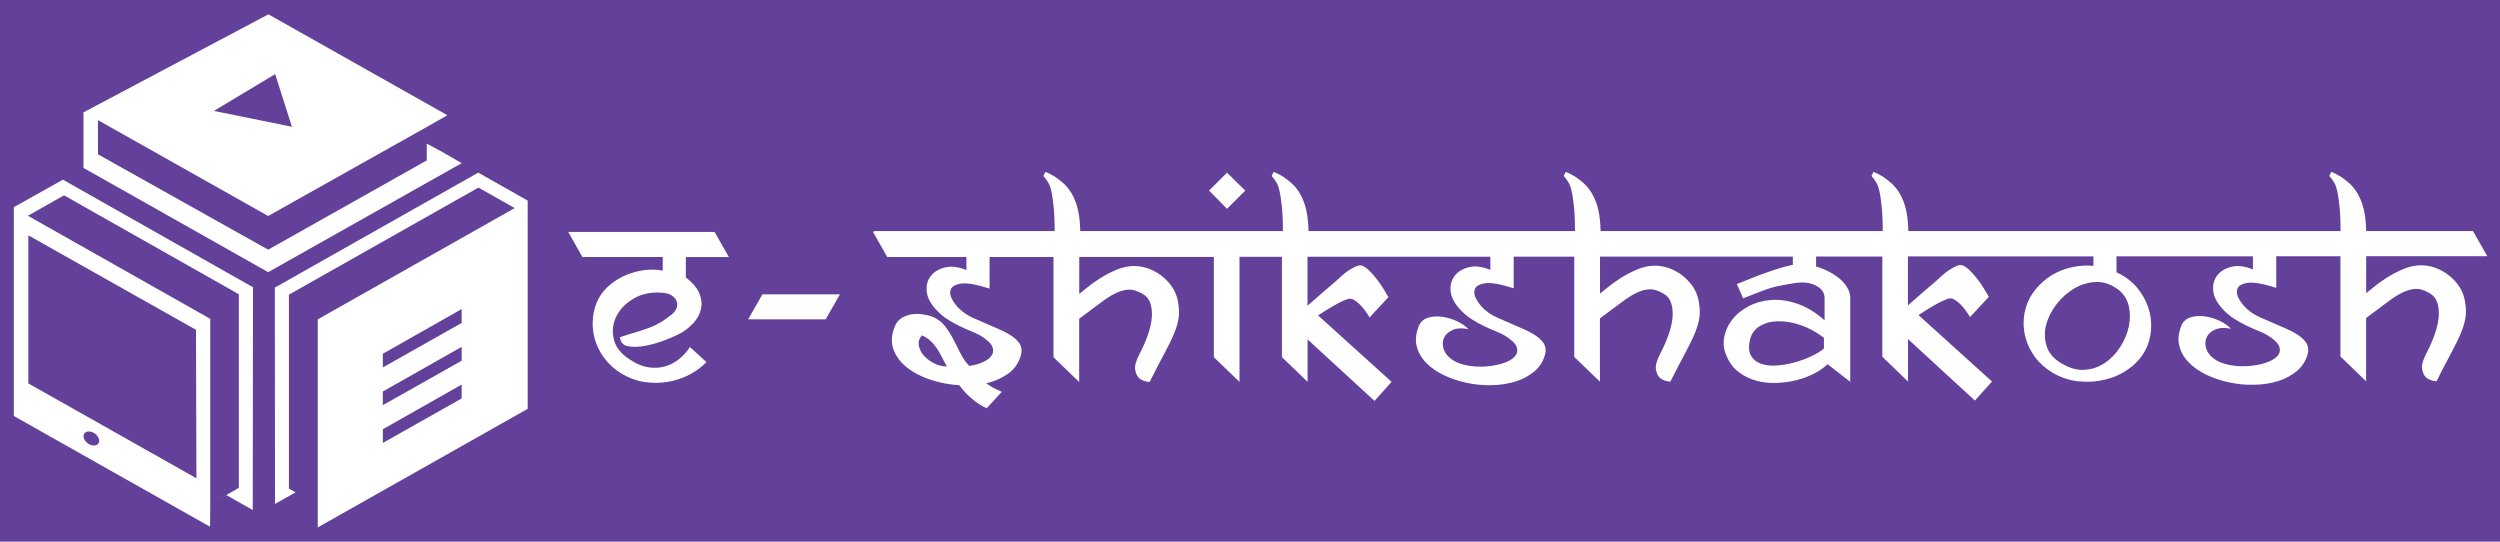 <?xml version="1.0" encoding="UTF-8"?><svg id="a" xmlns="http://www.w3.org/2000/svg" viewBox="0 0 300 65"><defs><style>.b{fill:#63409a;}.c,.d{fill:#fff;}.d{fill-rule:evenodd;}</style></defs><rect class="b" width="300" height="65"/><g><g><path class="c" d="M87.46,30.84l-1.71-3.01h-17.57l1.71,3.01h9.64v1.64c-.68-.14-1.41-.16-2.17-.07-.76,.09-1.5,.29-2.2,.58-.71,.3-1.35,.68-1.93,1.16-.58,.48-1.04,1.03-1.38,1.64-.39,.73-.62,1.52-.7,2.36-.08,.84-.01,1.67,.21,2.48,.22,.81,.59,1.58,1.13,2.31,.54,.73,1.22,1.36,2.07,1.88,.87,.52,1.78,.86,2.73,1.01,.96,.15,1.89,.15,2.8,0,.91-.15,1.77-.43,2.58-.84,.81-.41,1.51-.92,2.1-1.54l-1.98-1.81c-.36,.57-.81,1.06-1.33,1.47-.52,.41-1.09,.7-1.71,.87-.62,.17-1.27,.2-1.97,.09-.7-.11-1.41-.41-2.14-.89-1.09-.68-1.76-1.5-1.98-2.46-.23-.96-.13-1.87,.29-2.73,.42-.87,1.11-1.58,2.07-2.15,.96-.57,2.07-.81,3.35-.72,.48,.02,.87,.12,1.16,.29,.3,.17,.51,.39,.63,.65,.12,.26,.14,.54,.05,.84-.09,.3-.3,.58-.62,.85-.52,.41-.98,.73-1.37,.96-.39,.23-.8,.43-1.25,.6-.44,.17-.95,.34-1.5,.5-.56,.16-1.25,.38-2.07,.65,.05,.62,.38,.98,.99,1.09,.62,.11,1.32,.09,2.12-.07,.8-.16,1.59-.39,2.38-.7,.79-.31,1.38-.58,1.79-.8,.57-.32,1.08-.73,1.54-1.23,.46-.5,.75-1.05,.89-1.64,.14-.59,.08-1.21-.17-1.86-.25-.65-.8-1.3-1.64-1.97v-2.43h5.16Z"/><polygon class="c" points="89.78 38.32 99.08 38.32 100.79 35.32 91.49 35.32 89.78 38.32"/><polygon class="c" points="149.43 22.87 147.24 20.72 145.09 22.87 147.24 25.06 149.43 22.87"/><path class="c" d="M104.76,27.83l1.71,3.01h9.5v1.57c-.96-.39-1.81-.5-2.55-.32-.74,.17-1.31,.51-1.71,1.01-.4,.5-.57,1.11-.51,1.83,.06,.72,.42,1.44,1.08,2.17,.46,.5,.93,.91,1.44,1.23,.5,.32,.99,.59,1.47,.82,.48,.23,.93,.43,1.35,.6,.42,.17,.78,.34,1.08,.5,.75,.46,1.22,.88,1.42,1.26,.19,.39,.19,.75,0,1.08-.19,.33-.54,.61-1.03,.84-.49,.23-1.05,.39-1.69,.48-.41-.41-.76-.9-1.04-1.47-.29-.57-.58-1.14-.87-1.71-.3-.57-.63-1.1-1.01-1.59-.38-.49-.86-.86-1.45-1.11-.36-.14-.77-.24-1.23-.31-.46-.07-.9-.07-1.33,0-.43,.07-.83,.22-1.2,.44-.36,.23-.63,.55-.79,.96-.43,1.03-.5,1.96-.19,2.8,.31,.84,.85,1.57,1.64,2.19,.79,.62,1.74,1.11,2.85,1.47,1.12,.36,2.26,.58,3.42,.65,.43,.59,.92,1.12,1.47,1.59,.55,.47,1.15,.86,1.81,1.18l1.81-1.98c-.46-.21-.81-.38-1.06-.51-.25-.14-.51-.31-.79-.51,1.03-.25,1.91-.65,2.67-1.2,.75-.55,1.25-1.3,1.5-2.26,.11-.46,.07-.85-.12-1.2-.19-.34-.49-.65-.89-.94-.4-.28-.87-.55-1.4-.79-.54-.24-1.08-.48-1.64-.72-.56-.24-1.1-.47-1.62-.7-.52-.23-.97-.49-1.33-.79-.46-.34-.84-.77-1.16-1.28-.32-.51-.42-.96-.29-1.35,.13-.39,.54-.63,1.25-.74,.71-.1,1.85,.1,3.42,.6v-3.79h7.67v12.03l3.08,2.97v-7.59l2.56-1.91c.66-.5,1.24-.87,1.73-1.11,.49-.24,.93-.39,1.32-.44,.39-.06,.74-.04,1.04,.05,.31,.09,.62,.23,.94,.41,.46,.25,.77,.62,.94,1.11,.17,.49,.23,1.05,.19,1.69-.05,.64-.2,1.33-.46,2.09-.26,.75-.6,1.53-1.01,2.32-.43,.82-.61,1.46-.53,1.91,.08,.46,.24,.8,.5,1.03,.3,.25,.71,.4,1.23,.44,.73-1.44,1.34-2.62,1.85-3.56,.5-.93,.89-1.74,1.16-2.43,.27-.68,.44-1.32,.5-1.9,.06-.58,0-1.25-.15-2-.14-.59-.38-1.13-.73-1.62-.35-.49-.77-.92-1.25-1.28-.48-.36-1-.64-1.56-.84-.56-.19-1.11-.29-1.66-.29-.71,0-1.42,.15-2.15,.46-.73,.31-1.4,.66-2.02,1.06-.62,.4-1.15,.78-1.59,1.15-.44,.36-.72,.59-.84,.68v-4.44h16.15v12.03l3.08,2.97v-15.01h5.09v12.03l3.08,2.97v-5.09l8.03,7.38,2.05-2.29-8.82-7.97c.68-.46,1.36-.87,2.03-1.25,.67-.38,1.21-.62,1.62-.74,.21-.05,.43,0,.67,.14,.24,.14,.47,.32,.7,.55,.23,.23,.44,.48,.65,.77,.21,.29,.38,.54,.51,.77l2.26-2.43c-.18-.32-.39-.67-.63-1.06-.24-.39-.5-.76-.79-1.13-.29-.36-.57-.69-.85-.97-.29-.28-.56-.48-.84-.6-.21-.09-.46-.07-.75,.05-.3,.13-.6,.29-.91,.5-.31,.21-.6,.43-.87,.68-.27,.25-.5,.46-.68,.62-.39,.32-.9,.76-1.54,1.32-.64,.56-1.25,1.1-1.85,1.62v-5.88h21.94v1.57c-.96-.39-1.81-.5-2.55-.32-.74,.17-1.31,.51-1.71,1.01-.4,.5-.57,1.11-.51,1.83,.06,.72,.42,1.44,1.08,2.17,.46,.5,.93,.91,1.44,1.23,.5,.32,.99,.59,1.47,.82,.48,.23,.93,.43,1.35,.6,.42,.17,.78,.34,1.08,.5,.84,.5,1.34,.97,1.5,1.4,.16,.43,.09,.82-.22,1.16-.31,.34-.79,.62-1.44,.82-.65,.21-1.36,.33-2.12,.38-.76,.05-1.52,0-2.26-.15-.74-.15-1.35-.4-1.83-.77-.48-.36-.78-.79-.91-1.26-.13-.48-.1-.91,.09-1.3,.18-.39,.52-.69,1.03-.91,.5-.22,1.13-.24,1.88-.09-.34-.36-.8-.68-1.38-.96-.58-.27-1.18-.45-1.79-.53-.62-.08-1.18-.04-1.69,.12-.51,.16-.87,.48-1.08,.96-.36,.89-.46,1.7-.27,2.44,.18,.74,.56,1.41,1.13,2,.57,.59,1.29,1.09,2.15,1.5,.87,.41,1.79,.72,2.77,.92,.98,.21,1.98,.3,2.99,.27,1.01-.02,1.95-.17,2.82-.44,.87-.27,1.62-.68,2.26-1.21,.64-.54,1.07-1.22,1.3-2.07,.11-.46,.07-.85-.12-1.2-.19-.34-.49-.65-.89-.94-.4-.28-.87-.55-1.4-.79-.54-.24-1.08-.48-1.64-.72-.56-.24-1.1-.47-1.62-.7-.52-.23-.97-.49-1.33-.79-.46-.34-.84-.77-1.16-1.28-.32-.51-.42-.96-.29-1.35,.12-.39,.54-.63,1.25-.74,.71-.1,1.85,.1,3.42,.6v-3.79h7.27v12.03l3.08,2.97v-7.59l2.56-1.91c.66-.5,1.24-.87,1.73-1.11,.49-.24,.93-.39,1.32-.44,.39-.06,.74-.04,1.04,.05,.31,.09,.62,.23,.94,.41,.46,.25,.77,.62,.94,1.11,.17,.49,.23,1.05,.19,1.69-.05,.64-.2,1.33-.46,2.09-.26,.75-.6,1.53-1.01,2.32-.43,.82-.61,1.46-.53,1.91,.08,.46,.24,.8,.5,1.03,.3,.25,.71,.4,1.23,.44,.73-1.44,1.34-2.62,1.85-3.56,.5-.93,.89-1.74,1.16-2.43,.27-.68,.44-1.32,.5-1.9,.06-.58,0-1.25-.15-2-.14-.59-.38-1.13-.73-1.62-.35-.49-.77-.92-1.25-1.28-.48-.36-1-.64-1.56-.84-.56-.19-1.11-.29-1.66-.29-.71,0-1.42,.15-2.15,.46-.73,.31-1.4,.66-2.02,1.06-.62,.4-1.15,.78-1.59,1.15-.44,.36-.72,.59-.84,.68v-4.44h23.14v.99s-.1,.03-.15,.03-.11,.01-.15,.03c-.62,.14-1.29,.33-2.03,.58-.74,.25-1.44,.5-2.1,.75-.75,.3-1.52,.6-2.29,.92l.75,1.71c.77-.3,1.39-.54,1.85-.72,.46-.18,.88-.34,1.26-.46,.39-.13,.8-.23,1.23-.32,.43-.09,1.01-.19,1.74-.31,1.03-.18,1.9-.1,2.62,.26,.72,.35,1.08,.86,1.08,1.52v2.67c-1.05-.93-2.11-1.59-3.2-1.97-1.08-.38-2.12-.54-3.11-.48-.99,.06-1.9,.3-2.73,.72-.83,.42-1.5,.96-2.02,1.61-.51,.65-.84,1.37-.99,2.17-.15,.8-.03,1.6,.36,2.39,.34,.75,.82,1.36,1.44,1.81,.62,.46,1.3,.79,2.05,.99,.75,.21,1.54,.3,2.38,.27,.83-.02,1.63-.13,2.41-.32,.77-.19,1.49-.46,2.15-.8,.66-.34,1.2-.72,1.61-1.13l2.73,2.12v-10.08c0-.39-.11-.77-.32-1.16-.22-.39-.51-.75-.89-1.08-.38-.33-.82-.63-1.32-.89-.5-.26-1.03-.47-1.57-.63v-1.2h7.95v12.03l3.08,2.97v-5.09l8.03,7.38,2.05-2.29-8.82-7.97c.68-.46,1.36-.87,2.03-1.25,.67-.38,1.21-.62,1.62-.74,.21-.05,.43,0,.67,.14,.24,.14,.47,.32,.7,.55,.23,.23,.44,.48,.65,.77,.21,.29,.38,.54,.51,.77l2.26-2.43c-.18-.32-.39-.67-.63-1.06-.24-.39-.5-.76-.79-1.13-.29-.36-.57-.69-.85-.97-.29-.28-.56-.48-.84-.6-.21-.09-.46-.07-.75,.05-.3,.13-.6,.29-.91,.5-.31,.21-.6,.43-.87,.68-.27,.25-.5,.46-.68,.62-.39,.32-.9,.76-1.54,1.32-.64,.56-1.25,1.1-1.85,1.62v-5.88h22.26v1.13c-.8-.07-1.58-.03-2.36,.12-.77,.15-1.49,.39-2.15,.73-.66,.34-1.26,.77-1.79,1.28-.54,.51-.97,1.08-1.32,1.69-.39,.73-.63,1.51-.72,2.34-.09,.83-.03,1.65,.19,2.46,.22,.81,.59,1.57,1.11,2.29,.52,.72,1.21,1.34,2.05,1.86,1.03,.62,2.1,.98,3.21,1.09,1.12,.11,2.19,.04,3.23-.22,1.04-.26,1.98-.69,2.82-1.3,.84-.6,1.49-1.34,1.95-2.2,.41-.77,.64-1.62,.7-2.53,.06-.91-.06-1.8-.36-2.67-.3-.87-.76-1.66-1.38-2.39-.63-.73-1.43-1.32-2.41-1.78v-1.91h16.37v1.57c-.96-.39-1.81-.5-2.55-.32-.74,.17-1.31,.51-1.71,1.01-.4,.5-.57,1.11-.51,1.83,.06,.72,.42,1.44,1.08,2.17,.46,.5,.93,.91,1.44,1.23,.5,.32,.99,.59,1.47,.82,.48,.23,.93,.43,1.35,.6,.42,.17,.78,.34,1.08,.5,.84,.5,1.34,.97,1.5,1.4,.16,.43,.09,.82-.22,1.16-.31,.34-.79,.62-1.44,.82-.65,.21-1.36,.33-2.12,.38-.76,.05-1.52,0-2.26-.15-.74-.15-1.35-.4-1.83-.77-.48-.36-.78-.79-.91-1.26-.13-.48-.1-.91,.09-1.3,.18-.39,.52-.69,1.03-.91,.5-.22,1.13-.24,1.88-.09-.34-.36-.8-.68-1.38-.96-.58-.27-1.18-.45-1.79-.53-.62-.08-1.18-.04-1.69,.12-.51,.16-.87,.48-1.08,.96-.36,.89-.46,1.7-.27,2.44,.18,.74,.56,1.41,1.13,2,.57,.59,1.29,1.09,2.15,1.5,.87,.41,1.79,.72,2.77,.92,.98,.21,1.98,.3,2.99,.27,1.01-.02,1.95-.17,2.82-.44,.87-.27,1.62-.68,2.26-1.21,.64-.54,1.07-1.22,1.3-2.07,.11-.46,.07-.85-.12-1.2-.19-.34-.49-.65-.89-.94-.4-.28-.87-.55-1.4-.79-.54-.24-1.08-.48-1.64-.72-.56-.24-1.1-.47-1.62-.7-.52-.23-.97-.49-1.33-.79-.46-.34-.84-.77-1.16-1.28-.32-.51-.42-.96-.29-1.35,.12-.39,.54-.63,1.25-.74,.71-.1,1.85,.1,3.42,.6v-3.79h7.7v12.03l3.08,2.97v-7.59l2.56-1.91c.66-.5,1.24-.87,1.73-1.11,.49-.24,.93-.39,1.32-.44,.39-.06,.74-.04,1.04,.05,.31,.09,.62,.23,.94,.41,.46,.25,.77,.62,.94,1.11,.17,.49,.23,1.05,.19,1.69-.05,.64-.2,1.33-.46,2.09-.26,.75-.6,1.53-1.01,2.32-.43,.82-.61,1.46-.53,1.91,.08,.46,.24,.8,.5,1.03,.3,.25,.71,.4,1.23,.44,.73-1.44,1.34-2.62,1.85-3.56,.5-.93,.89-1.74,1.16-2.43,.27-.68,.44-1.32,.5-1.9,.06-.58,0-1.25-.15-2-.14-.59-.38-1.13-.73-1.62-.35-.49-.77-.92-1.25-1.28-.48-.36-1-.64-1.56-.84-.56-.19-1.11-.29-1.66-.29-.71,0-1.42,.15-2.15,.46-.73,.31-1.4,.66-2.02,1.06-.62,.4-1.15,.78-1.59,1.15-.44,.36-.72,.59-.84,.68v-4.44h14.53l-1.71-3.01h-12.82c-.02-.96-.11-1.78-.26-2.48-.15-.7-.4-1.37-.77-2.03-.32-.52-.66-.95-1.03-1.26-.36-.32-.71-.58-1.03-.79-.39-.23-.75-.41-1.09-.55l-.24,.48c.05,.09,.11,.18,.21,.27,.07,.09,.14,.19,.22,.31,.08,.11,.17,.26,.26,.44,.16,.36,.28,.85,.38,1.47,.09,.62,.16,1.23,.21,1.85,.05,.73,.07,1.49,.07,2.29h-51.87c-.02-.96-.11-1.78-.26-2.48-.15-.7-.4-1.37-.77-2.03-.32-.52-.66-.95-1.03-1.26-.36-.32-.71-.58-1.03-.79-.39-.23-.75-.41-1.09-.55l-.24,.48c.05,.09,.11,.18,.21,.27,.07,.09,.14,.19,.22,.31,.08,.11,.16,.26,.26,.44,.16,.36,.28,.85,.38,1.47,.09,.62,.16,1.23,.21,1.85,.05,.73,.07,1.49,.07,2.29h-33.86c-.02-.96-.11-1.78-.26-2.48-.15-.7-.4-1.37-.77-2.03-.32-.52-.66-.95-1.03-1.26-.36-.32-.71-.58-1.03-.79-.39-.23-.75-.41-1.09-.55l-.24,.48c.05,.09,.11,.18,.21,.27,.07,.09,.14,.19,.22,.31,.08,.11,.17,.26,.26,.44,.16,.36,.28,.85,.38,1.47,.09,.62,.16,1.23,.21,1.85,.05,.73,.07,1.49,.07,2.29h-31.98c-.02-.96-.11-1.78-.26-2.48-.15-.7-.4-1.37-.77-2.03-.32-.52-.66-.95-1.03-1.26-.36-.32-.71-.58-1.03-.79-.39-.23-.75-.41-1.09-.55l-.24,.48c.05,.09,.11,.18,.21,.27,.07,.09,.14,.19,.22,.31,.08,.11,.17,.26,.26,.44,.16,.36,.28,.85,.38,1.47,.09,.62,.16,1.23,.21,1.85,.05,.73,.07,1.49,.07,2.29h-24.32c-.02-.96-.11-1.78-.26-2.48-.15-.7-.4-1.37-.77-2.03-.32-.52-.66-.95-1.03-1.26-.36-.32-.71-.58-1.03-.79-.39-.23-.75-.41-1.09-.55l-.24,.48c.05,.09,.11,.18,.21,.27,.07,.09,.14,.19,.22,.31,.08,.11,.17,.26,.26,.44,.16,.36,.28,.85,.38,1.47,.09,.62,.16,1.23,.21,1.85,.05,.73,.07,1.49,.07,2.29h-21.65Zm7.42,15.81c-.5-.24-.92-.54-1.26-.91-.34-.36-.56-.77-.65-1.21-.09-.44,.02-.87,.34-1.28,.39,.16,.73,.38,1.03,.65,.3,.27,.56,.58,.79,.92,.23,.34,.43,.7,.62,1.08,.18,.38,.38,.73,.58,1.08-.46,.02-.93-.09-1.44-.32Zm106.7-1.83c-.36,.32-.86,.63-1.49,.92-.63,.3-1.3,.55-2.02,.75-.72,.21-1.44,.33-2.15,.38-.72,.05-1.34-.02-1.88-.21-.54-.18-.94-.5-1.21-.96-.27-.46-.32-1.08-.14-1.88,.16-.73,.55-1.28,1.16-1.66,.62-.38,1.34-.58,2.19-.6,.84-.02,1.75,.13,2.73,.46,.98,.33,1.91,.84,2.8,1.52v1.26Zm35.24-7.11c.68,.5,1.12,1.16,1.32,1.97,.19,.81,.2,1.64,.02,2.5-.18,.85-.53,1.68-1.04,2.48-.51,.8-1.14,1.44-1.88,1.93-.74,.49-1.56,.76-2.46,.8-.9,.05-1.84-.24-2.82-.85-.89-.55-1.45-1.24-1.69-2.07-.24-.83-.25-1.68-.02-2.53,.23-.85,.65-1.67,1.26-2.46,.62-.79,1.33-1.41,2.14-1.88,.81-.47,1.67-.72,2.58-.75,.91-.03,1.78,.26,2.6,.87Z"/></g><path class="d" d="M1.66,49.92V24.86l5.89-3.3,22.81,12.91-.03,26.73-3.17-1.79-1.93,1.1-.02,2.7L1.66,49.92Zm21.91,7.47l-.05-17.81L3.4,28.24v17.77l20.17,11.38Zm-12.52-5.54c-.51-.19-.97,0-1.02,.42-.05,.42,.33,.93,.85,1.12,.51,.19,.97,0,1.02-.42,.05-.43-.33-.93-.85-1.12h0Zm14.18-13.59v22.25l3.43-1.97v-23.23L7.68,23.44l-4.33,2.45,21.88,12.37Z"/><path class="d" d="M57.38,20.72l-24.4,13.79,.02,25.96,2.47-1.39,2.66,1.5-3.46-1.95v-23.27l22.74-12.85,4.35,2.46-23.63,13.35v24.97l25.19-14.23V24.07l-5.94-3.36Zm-1.98,27.09l-9.46,5.34v-1.64l9.46-5.36v1.66Zm0-4.53l-9.46,5.34v-1.64l9.46-5.36v1.66Zm0-4.53l-9.46,5.34v-1.64l9.46-5.36v1.66Z"/><g><path class="c" d="M52.95,18.17l-1.74-.94v2.02l-19.03,10.71L11.76,18.52v-4.1l20.42,11.5,19.04-10.69,2.47-1.4L32.21,1.72,10.02,13.48v6.67l22.16,12.51,23.22-13.08-2.44-1.41Zm-19.93-9.27l2.01,6.31-9.36-1.9,7.34-4.41Z"/><polygon class="c" points="51.21 17.24 51.22 15.23 51.21 17.24 51.21 17.24"/></g></g></svg>